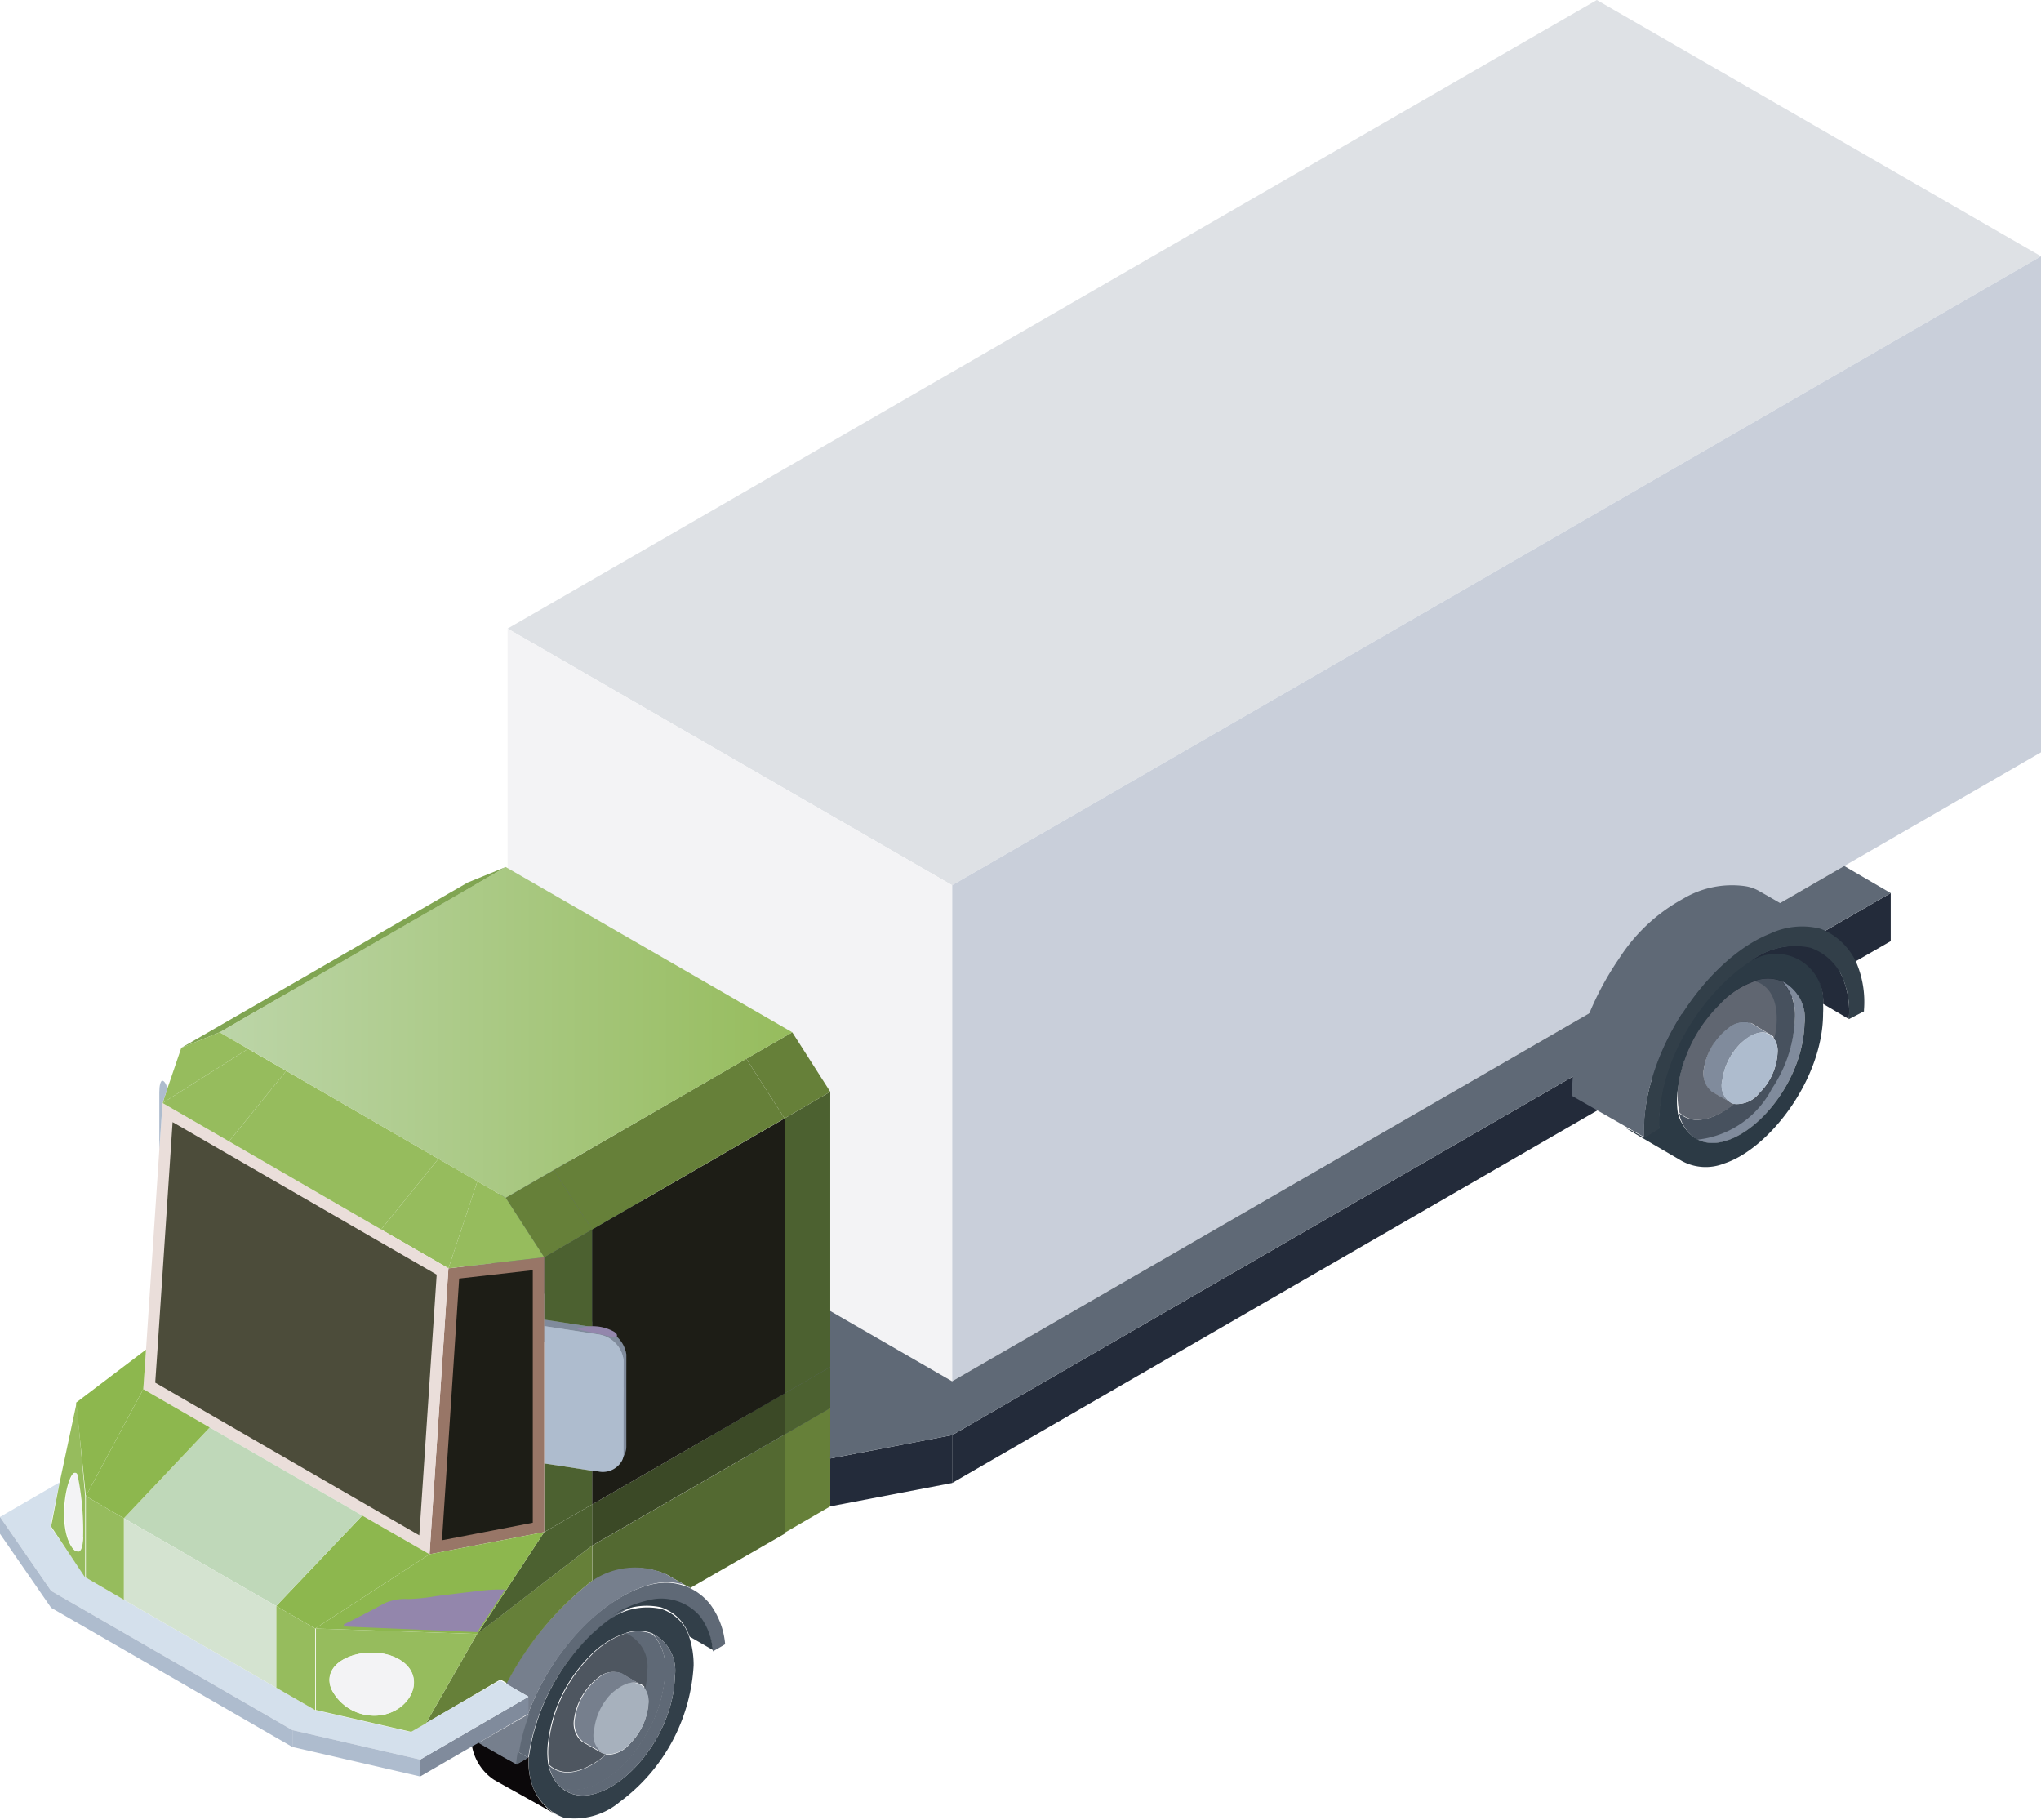 <svg xmlns="http://www.w3.org/2000/svg" xmlns:xlink="http://www.w3.org/1999/xlink" viewBox="0 0 119.79 106.79"><defs><style>.cls-1{isolation:isolate;}.cls-2{fill:#dee1e5;}.cls-3{fill:#c9cfda;}.cls-4{fill:#f3f3f5;}.cls-5{fill:#a7b1bd;}.cls-6{fill:#232b3a;}.cls-7{fill:#5f6976;}.cls-8{fill:#808b9c;}.cls-9{fill:#668039;}.cls-10{fill:#4c6130;}.cls-11{fill:#536931;}.cls-12{fill:#3b4926;}.cls-13{fill:#1d1d16;}.cls-14{fill:#323f49;}.cls-15{fill:#767f8d;}.cls-16{fill:#4e5660;}.cls-17{fill:#aebcce;}.cls-18{fill:#0b080a;}.cls-19{fill:#987667;}.cls-20{fill:#96bc5d;}.cls-21{fill:#8db74e;}.cls-22{fill:#d4e0ec;}.cls-23{fill:#eadeda;}.cls-24{fill:#4c4c3a;}.cls-25{fill:#bfd8b9;}.cls-26{fill:#d4e3d0;}.cls-27{fill:url(#linear-gradient);}.cls-28{fill:#80a552;}.cls-29{fill:#47515e;}.cls-30{fill:#606671;}.cls-31{fill:#2c3a45;}.cls-32{fill:#9386ac;mix-blend-mode:multiply;}</style><linearGradient id="linear-gradient" x1="12.89" y1="60.58" x2="46.5" y2="60.58" gradientUnits="userSpaceOnUse"><stop offset="0" stop-color="#bcd5a8"/><stop offset="1" stop-color="#96bc5d"/></linearGradient></defs><title>Recurso 18</title><g class="cls-1"><g id="Capa_2" data-name="Capa 2"><g id="Capa_1-2" data-name="Capa 1"><g id="_Grupo_" data-name="&lt;Grupo&gt;"><polygon class="cls-2" points="119.79 15.04 55.88 51.95 29.79 36.89 93.72 0 119.79 15.04"/><polygon class="cls-3" points="119.79 15.04 119.79 44.15 108.24 50.82 55.88 81.06 55.88 51.95 119.79 15.04"/><polygon class="cls-4" points="55.88 51.95 55.88 81.06 32.52 67.58 32.51 67.58 29.79 66.02 29.79 36.89 55.88 51.95"/><polygon class="cls-5" points="48.68 85.6 48.73 85.63 48.73 88.4 48.67 88.41 27.38 76.12 27.38 73.3 27.41 73.32 48.68 85.6"/><polygon class="cls-6" points="55.88 84.22 107.11 54.63 110.97 52.41 110.97 55.23 107.11 57.45 55.88 87.03 55.88 84.22"/><polygon class="cls-6" points="55.88 84.22 55.88 87.03 48.73 88.4 48.73 85.63 48.68 85.6 55.88 84.22"/><polygon class="cls-7" points="107.11 54.63 55.88 84.22 48.68 85.6 27.41 73.32 29.79 69.16 32.51 67.58 32.52 67.58 55.88 81.06 108.24 50.82 110.97 52.41 107.11 54.63"/></g><path class="cls-8" d="M36.76,79.48l.14,6.13-.4.12.1-5.9a1.74,1.74,0,0,0-1.54-1.53l-3.12-.48v-.38l2.81.43h0l.48.07A1.75,1.75,0,0,1,36.76,79.48Z"/><polygon class="cls-9" points="48.73 85.57 48.73 88.36 48.69 88.37 48.73 88.4 46.05 89.95 46.05 84.18 48.73 82.63 48.73 85.53 48.69 85.55 48.73 85.57"/><polygon class="cls-10" points="48.73 80.22 48.73 82.63 46.05 84.18 46.05 81.77 48.73 80.22"/><polygon class="cls-10" points="48.73 80.04 48.73 80.22 46.05 81.77 46.05 65.63 48.73 64.07 48.73 80.04"/><polygon class="cls-9" points="46.5 60.58 48.73 64.07 46.05 65.63 43.8 62.13 46.5 60.58"/><path class="cls-11" d="M46.06,84.18V90l-5.55,3.19h0l-1.38-.79h0a4.45,4.45,0,0,0-4.37.44V90.7Z"/><polygon class="cls-12" points="46.05 81.77 46.05 84.18 34.75 90.7 34.75 88.29 46.05 81.77"/><path class="cls-13" d="M46.06,65.63V81.77L34.75,88.29v-2l.31,0a1.29,1.29,0,0,0,1.44-.61v0l.16-.33a1.05,1.05,0,0,0,.1-.44V79.48A1.75,1.75,0,0,0,35.23,78l-.48-.07h0V72.15Z"/><polygon class="cls-9" points="43.8 62.13 46.05 65.63 34.75 72.15 32.51 68.66 43.8 62.13"/><path class="cls-7" d="M42.56,96.49c-.24.15-.48.28-.72.42a3.87,3.87,0,0,0-.77-2,3,3,0,0,0-1.93-1,2.84,2.84,0,0,0-1.08.08,6.54,6.54,0,0,0-2.47,1.21,12.06,12.06,0,0,0-1,.86A12.46,12.46,0,0,0,31,103.15l-.61-.35a10.81,10.81,0,0,1,.61-2.24,14.64,14.64,0,0,1,3.33-5.21c1.3-1.28,3.39-2.68,5.18-2.44a3.67,3.67,0,0,1,.93.26,3.39,3.39,0,0,1,1.26,1A4.62,4.62,0,0,1,42.56,96.49Z"/><path class="cls-14" d="M38.06,93.91a2.84,2.84,0,0,1,1.08-.08,3,3,0,0,1,1.93,1,3.87,3.87,0,0,1,.77,2l-1.37-.79a3.08,3.08,0,0,0-.28-.61,2.59,2.59,0,0,0-1.41-1.11,3.89,3.89,0,0,0-3.19.72A6.54,6.54,0,0,1,38.06,93.91Z"/><path class="cls-14" d="M40.47,96.12a5.26,5.26,0,0,1,.24,1.62,10.71,10.71,0,0,1-4.33,8,4.13,4.13,0,0,1-3.28.93,2.66,2.66,0,0,1-.61-.3,3.26,3.26,0,0,1-1.2-1.47,4.2,4.2,0,0,1-.25-1.78h0A12.46,12.46,0,0,1,34.62,96a12.06,12.06,0,0,1,1-.86,3.89,3.89,0,0,1,3.19-.72,2.59,2.59,0,0,1,1.41,1.11A3.08,3.08,0,0,1,40.47,96.12Zm-.86,2.25a2.43,2.43,0,0,0-1.34-2.52,2.22,2.22,0,0,0-1.59,0,5.11,5.11,0,0,0-2.11,1.38,8.53,8.53,0,0,0-2.39,4.89,4.63,4.63,0,0,0,0,1.44,2.67,2.67,0,0,0,.27.73,2.4,2.4,0,0,0,.51.64C35.12,106.73,39.5,102.67,39.61,98.37Z"/><path class="cls-15" d="M40.51,93.14l0,0a3.67,3.67,0,0,0-.93-.26c-1.79-.24-3.88,1.16-5.18,2.44A14.64,14.64,0,0,0,31,100.56v-1l-1.3-.75a18.54,18.54,0,0,1,5-6,4.45,4.45,0,0,1,4.37-.44h0l1.38.79Z"/><path class="cls-7" d="M38.27,95.85a2.43,2.43,0,0,1,1.34,2.52c-.11,4.3-4.49,8.36-6.63,6.56h0a3,3,0,0,0,2.23-.35,6.26,6.26,0,0,0,2.44-2.4,7.91,7.91,0,0,0,1.39-4.12,3,3,0,0,0-.58-2,2.2,2.2,0,0,0-.2-.23Z"/><path class="cls-7" d="M38.47,96.09a3,3,0,0,1,.58,2,7.91,7.91,0,0,1-1.39,4.12,6.26,6.26,0,0,1-2.44,2.4,3,3,0,0,1-2.23.35h0a2.4,2.4,0,0,1-.51-.64,2.67,2.67,0,0,1-.27-.73h0c.93.88,2.36.26,3.34-.61a1.75,1.75,0,0,0,1.43-.66,3.69,3.69,0,0,0,1.07-2.38,1.32,1.32,0,0,0-.25-.86h0a4.86,4.86,0,0,0,.11-1,2.11,2.11,0,0,0-1.26-2.2,2.22,2.22,0,0,1,1.59,0h0A2.2,2.2,0,0,1,38.47,96.09Z"/><path class="cls-5" d="M37.82,99.05a1.32,1.32,0,0,1,.25.86A3.69,3.69,0,0,1,37,102.29a1.75,1.75,0,0,1-1.43.66.72.72,0,0,1-.29-.1,1.23,1.23,0,0,1-.46-1.31,3.6,3.6,0,0,1,1-2.13c.62-.63,1.24-.78,1.65-.59A.83.83,0,0,1,37.82,99.05Z"/><path class="cls-16" d="M37.52,98.81l-1.06-.6a1.32,1.32,0,0,0-1.36.25,3.71,3.71,0,0,0-1.41,2.43,1.4,1.4,0,0,0,.47,1.32l1.12.64a.72.72,0,0,0,.29.1c-1,.87-2.41,1.49-3.34.61h0a4.63,4.63,0,0,1,0-1.44,8.53,8.53,0,0,1,2.39-4.89,5.11,5.11,0,0,1,2.11-1.38,2.11,2.11,0,0,1,1.26,2.2,4.86,4.86,0,0,1-.11,1h0a.83.83,0,0,0-.3-.23Z"/><path class="cls-15" d="M37.52,98.81h0c-.41-.19-1,0-1.65.59a3.6,3.6,0,0,0-1,2.13,1.23,1.23,0,0,0,.46,1.31l-1.12-.64a1.4,1.4,0,0,1-.47-1.32,3.71,3.71,0,0,1,1.41-2.43,1.32,1.32,0,0,1,1.36-.25Z"/><path class="cls-17" d="M34.75,86.31l-2.81-.43V77.82l3.12.48a1.74,1.74,0,0,1,1.54,1.53v5.49a.83.83,0,0,1-.1.41v0a1.29,1.29,0,0,1-1.44.61Z"/><path class="cls-9" d="M34.75,90.7v2.07a18.54,18.54,0,0,0-5,6l-.38-.21L25,101.13,28,95.89Z"/><polygon class="cls-10" points="34.75 88.29 34.75 90.7 28.01 95.89 31.94 89.91 34.75 88.29"/><polygon class="cls-10" points="34.75 86.31 34.75 88.29 31.94 89.91 31.94 85.88 34.75 86.31"/><polygon class="cls-10" points="34.75 72.15 34.75 77.87 31.94 77.44 31.94 73.78 34.75 72.15"/><polygon class="cls-9" points="32.51 68.66 34.75 72.15 31.94 73.78 29.68 70.29 32.51 68.66"/><path class="cls-18" d="M32.49,106.4l.3.18c-1.15-.67-2.64-1.48-3.79-2.13a3,3,0,0,1-1.3-2l.38-.21c.75.43,1.48.86,2.24,1.28.24-.13.48-.26.71-.41h0a4.2,4.2,0,0,0,.25,1.78A3.26,3.26,0,0,0,32.49,106.4Z"/><polygon class="cls-19" points="31.94 85.88 31.94 89.91 25.21 91.21 26.32 74.43 31.94 73.78 31.94 77.44 31.94 77.82 31.94 85.88"/><polygon class="cls-13" points="26.95 75.03 31.27 74.54 31.27 89.36 25.94 90.39 26.95 75.03"/><polygon class="cls-20" points="29.68 70.29 31.94 73.78 26.32 74.43 28.02 69.32 29.68 70.29"/><polygon class="cls-21" points="31.94 89.91 28.01 95.89 18.5 95.57 25.21 91.21 31.94 89.91"/><polygon class="cls-8" points="31.02 99.57 31.02 100.56 28.08 102.28 27.7 102.49 24.66 104.25 24.66 103.26 31.02 99.57"/><polygon class="cls-22" points="31.02 99.57 24.66 103.26 17.16 101.53 3 93.36 0 89.02 3.5 86.99 2.96 89.58 5.04 92.58 7.27 93.88 16.21 99.04 18.5 100.36 24.09 101.64 24.96 101.14 24.96 101.13 29.35 98.61 29.73 98.82 31.02 99.57"/><path class="cls-15" d="M28.08,102.28l3-1.72a10.81,10.81,0,0,0-.61,2.24,6.89,6.89,0,0,0-.1.76C29.56,103.14,28.83,102.71,28.08,102.28Z"/><path class="cls-7" d="M31,103.15c-.23.15-.47.28-.71.41a6.89,6.89,0,0,1,.1-.76Z"/><polygon class="cls-20" points="28.02 69.32 26.32 74.43 22.37 72.15 25.73 68 28.02 69.32"/><path class="cls-20" d="M28,95.89,25,101.13h0l-.87.5-5.59-1.28V95.57Zm-5.68,4.77c1.76-.24,2.71-2.16,1.26-3.18-1.65-1.14-4.9-.21-4.13,1.65A2.81,2.81,0,0,0,22.33,100.66Z"/><polygon class="cls-23" points="26.32 74.43 25.21 91.21 21.26 88.94 12.31 83.77 8.41 81.52 8.57 79.2 9.35 67.48 9.54 64.73 13.44 66.98 22.37 72.15 26.32 74.43"/><polygon class="cls-24" points="9.11 81.14 9.24 79.24 10.13 65.85 22.04 72.73 25.63 74.8 24.61 90.1 9.11 81.14"/><polygon class="cls-20" points="25.73 68 22.37 72.15 13.44 66.98 16.8 62.84 25.73 68"/><polygon class="cls-21" points="25.21 91.21 18.5 95.57 16.21 94.25 21.26 88.94 25.21 91.21"/><polygon class="cls-17" points="24.66 103.26 24.66 104.25 17.16 102.52 17.16 101.53 24.66 103.26"/><path class="cls-4" d="M23.59,97.48c1.45,1,.5,2.94-1.26,3.18a2.81,2.81,0,0,1-2.87-1.53C18.69,97.27,21.94,96.34,23.59,97.48Z"/><polygon class="cls-25" points="21.26 88.94 16.21 94.25 7.27 89.1 12.31 83.77 21.26 88.94"/><polygon class="cls-20" points="18.5 95.57 18.5 100.36 16.21 99.04 16.21 94.25 18.5 95.57"/><polygon class="cls-17" points="17.16 101.53 17.16 102.52 3 94.35 3 93.36 17.16 101.53"/><polygon class="cls-20" points="16.8 62.84 13.44 66.98 9.54 64.73 14.56 61.55 16.8 62.84"/><polygon class="cls-26" points="16.21 94.25 16.21 99.04 7.27 93.88 7.27 89.1 16.21 94.25"/><polygon class="cls-27" points="29.68 50.88 12.89 60.58 29.68 70.29 46.5 60.58 29.68 50.88"/><polygon class="cls-28" points="27.45 51.79 24.76 53.34 17.62 57.47 10.64 61.49 12.89 60.58 14.56 59.61 17.95 57.66 27.01 52.43 29.68 50.88 27.45 51.79"/><polygon class="cls-20" points="10.01 63.34 10.64 61.49 12.89 60.58 14.56 61.55 9.54 64.73 9.83 63.86 10.01 63.34"/><polygon class="cls-21" points="12.31 83.77 7.27 89.1 5.04 87.8 8.41 81.52 12.31 83.77"/><path class="cls-17" d="M9.83,63.86l-.29.87-.19,2.75V64.1c0-.4.07-.66.17-.68h0C9.62,63.42,9.73,63.55,9.83,63.86Z"/><polygon class="cls-21" points="8.57 79.2 8.41 81.52 5.04 87.8 4.47 82.31 8.57 79.2"/><polygon class="cls-20" points="7.27 89.1 7.27 93.88 5.04 92.58 5.04 87.8 7.27 89.1"/><path class="cls-20" d="M5,87.8v4.78L3,89.58,3.5,87l1-4.69Zm-.16,2.4a16.25,16.25,0,0,0-.33-3.66c-.33-.67-1.11,1.94-.56,3.7.08.24.27.68.51.79S4.86,90.54,4.88,90.2Z"/><path class="cls-4" d="M4.55,86.54a16.25,16.25,0,0,1,.33,3.66c0,.34-.07,1-.38.83s-.43-.55-.51-.79C3.44,88.48,4.22,85.87,4.55,86.54Z"/><polygon class="cls-17" points="3 93.36 3 94.35 0 90.01 0 89.02 3 93.36"/><path class="cls-8" d="M99.58,66.85a5.6,5.6,0,0,0,4.38-3,7.93,7.93,0,0,0,1.39-4.11,2.89,2.89,0,0,0-.78-2.19,2.42,2.42,0,0,1,1.34,2.51C105.79,64.19,101.8,68.09,99.58,66.85Z"/><path class="cls-29" d="M98.52,65.29c.9.85,2.26.3,3.23-.51a1.66,1.66,0,0,0,1.51-.64,3.57,3.57,0,0,0,1.07-2.39,1.24,1.24,0,0,0-.24-.84,4.4,4.4,0,0,0,.14-1.14c0-1.28-.55-2-1.28-2.19a2.25,2.25,0,0,1,1.62,0,2.89,2.89,0,0,1,.78,2.19A7.93,7.93,0,0,1,104,63.88a5.6,5.6,0,0,1-4.38,3,2.19,2.19,0,0,1-.81-.84,2.22,2.22,0,0,1-.26-.72Z"/><path class="cls-8" d="M100,62.73a3.76,3.76,0,0,1,1.41-2.42,1.38,1.38,0,0,1,1.38-.26l1,.61h0c-.41-.19-1,0-1.64.59a3.73,3.73,0,0,0-1.06,2.14,1.21,1.21,0,0,0,.47,1.3l-1.13-.64A1.4,1.4,0,0,1,100,62.73Z"/><path class="cls-30" d="M98.48,63.84a8.36,8.36,0,0,1,2.4-4.89A5.4,5.4,0,0,1,103,57.58c.73.2,1.28.91,1.28,2.19a4.4,4.4,0,0,1-.14,1.14.73.73,0,0,0-.31-.24h0l-1-.61a1.38,1.38,0,0,0-1.38.26A3.76,3.76,0,0,0,100,62.73a1.4,1.4,0,0,0,.47,1.33l1.13.64a.5.5,0,0,0,.2.08c-1,.81-2.33,1.36-3.23.51h0A4.69,4.69,0,0,1,98.48,63.84Z"/><path class="cls-17" d="M101.08,63.4a3.73,3.73,0,0,1,1.06-2.14c.61-.63,1.23-.78,1.64-.59a.73.73,0,0,1,.31.24,1.24,1.24,0,0,1,.24.84,3.57,3.57,0,0,1-1.07,2.39,1.66,1.66,0,0,1-1.51.64.5.5,0,0,1-.2-.08A1.21,1.21,0,0,1,101.08,63.4Z"/><path class="cls-31" d="M101.19,68.28a2.93,2.93,0,0,1-2.5-.16h0c-1.12-.66-2.26-1.31-3.4-2a2.48,2.48,0,0,0,.47.22l.72.41.89-.56c-.18-3.91,2.57-8.08,5.41-9.86h0A2.76,2.76,0,0,1,107,58.91a5.07,5.07,0,0,1,0,.55C107,63.34,103.82,67.43,101.19,68.28ZM98.77,66a2.19,2.19,0,0,0,.81.84c2.22,1.24,6.21-2.66,6.33-6.76a2.42,2.42,0,0,0-1.34-2.51,2.25,2.25,0,0,0-1.62,0A5.4,5.4,0,0,0,100.88,59a8.36,8.36,0,0,0-2.4,4.89,4.69,4.69,0,0,0,0,1.45A2.22,2.22,0,0,0,98.77,66Z"/><path class="cls-6" d="M102.81,56.36a4.25,4.25,0,0,1,3.45-.75,3.2,3.2,0,0,1,1.86,1.7,5.15,5.15,0,0,1,.39,2.49L107,58.91h0a2.76,2.76,0,0,0-4.16-2.55Z"/><path class="cls-14" d="M96.48,66.79c-.21-4.87,3.69-10.53,7.41-12a4.4,4.4,0,0,1,2.91-.3,3.24,3.24,0,0,1,.33.13,3.89,3.89,0,0,1,1.81,1.84,5.9,5.9,0,0,1,.46,2.81v.08l-.89.46a5.15,5.15,0,0,0-.39-2.49,3.2,3.2,0,0,0-1.86-1.7,4.25,4.25,0,0,0-3.45.75h0c-2.84,1.78-5.59,6-5.41,9.86Z"/><path class="cls-7" d="M98.79,52.74A5.59,5.59,0,0,1,102.4,52a2.32,2.32,0,0,1,.88.31c.8.45,1.59.92,2.38,1.38l1.49.87,0,0a3.24,3.24,0,0,0-.33-.13,4.4,4.4,0,0,0-2.91.3c-3.72,1.48-7.62,7.14-7.41,12l-.72-.41-3.5-2a10.63,10.63,0,0,1,.7-4.08A17.57,17.57,0,0,1,94.54,57c.15-.24.31-.5.47-.72A10.32,10.32,0,0,1,98.79,52.74Z"/><path class="cls-32" d="M20.18,95.33l0,.12,7.83.33,1.64-2.5c-.18,0-.29,0-.39,0-.63,0-1.26.1-1.89.17s-1.19.15-1.79.22a11.54,11.54,0,0,1-1.65.17,2.88,2.88,0,0,0-1.39.26C21.79,94.52,21,94.92,20.18,95.33Zm16-16.82c.06-.16.05-.23-.14-.36A2.56,2.56,0,0,0,33.87,78Z"/></g></g></g></svg>